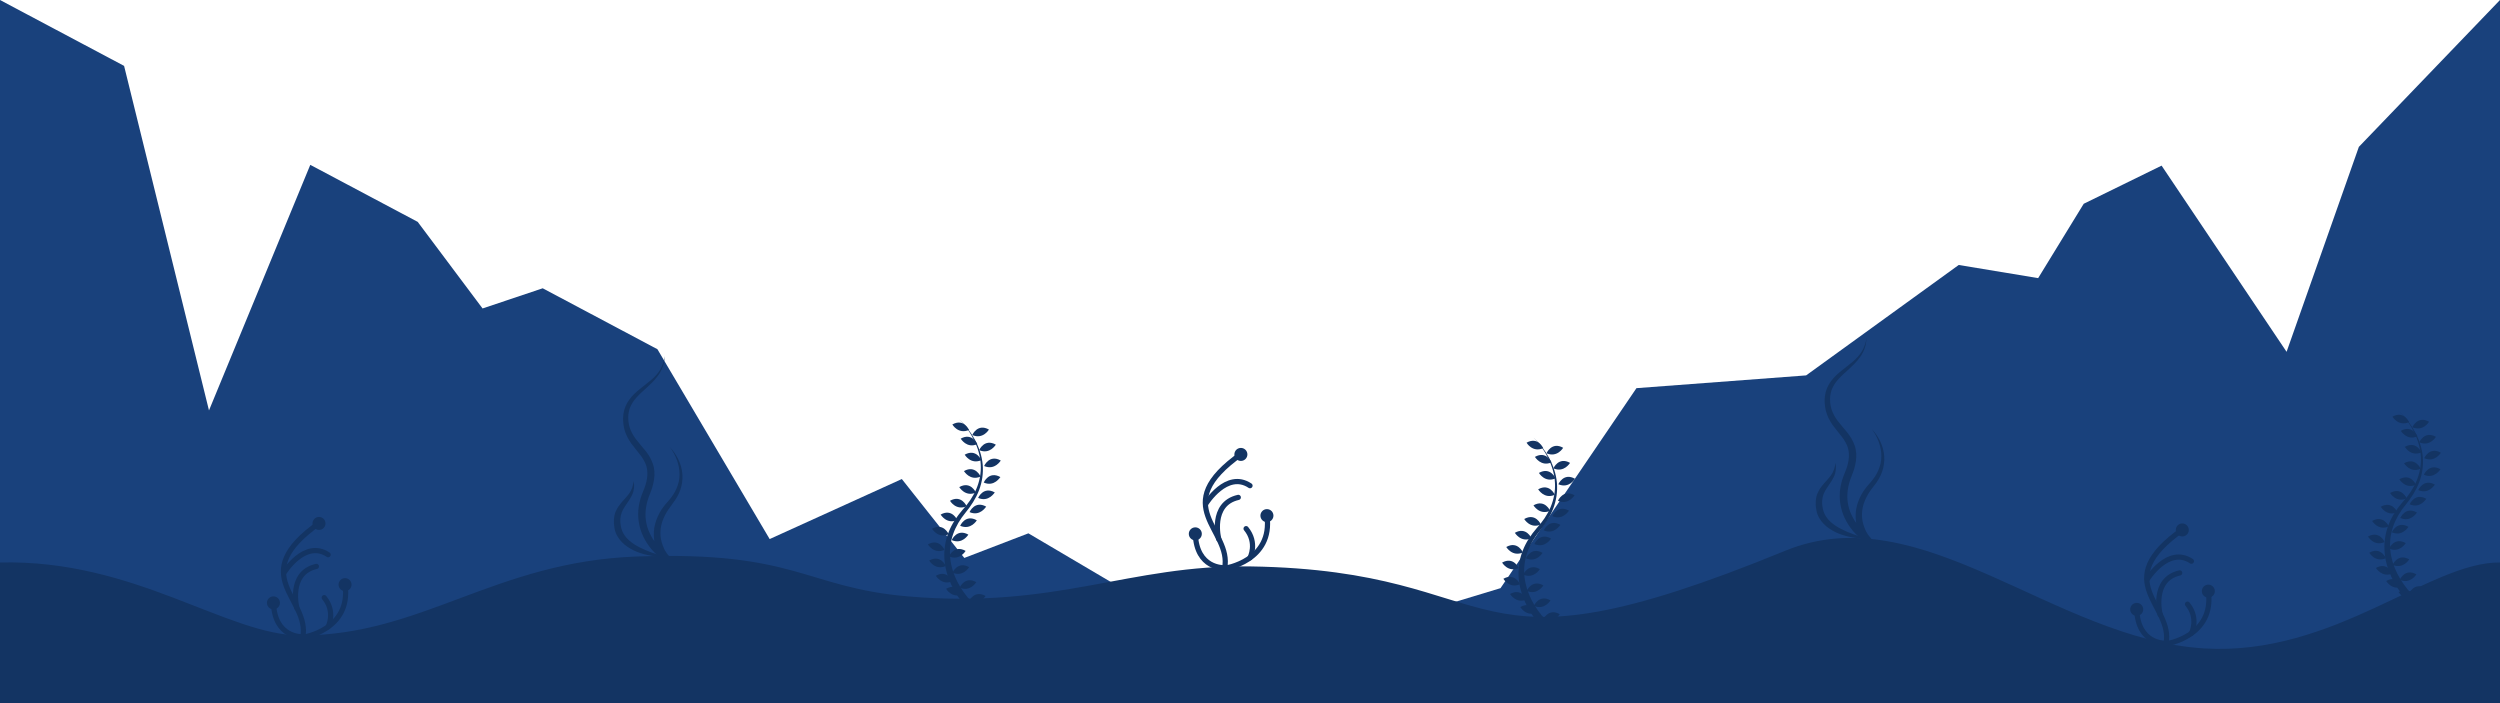 <?xml version="1.0" encoding="utf-8"?>
<!-- Generator: Adobe Illustrator 21.0.0, SVG Export Plug-In . SVG Version: 6.00 Build 0)  -->
<svg version="1.1" id="Layer_1" xmlns="http://www.w3.org/2000/svg" xmlns:xlink="http://www.w3.org/1999/xlink" x="0px" y="0px"
	 viewBox="0 0 1920 540" style="enable-background:new 0 0 1920 540;" xml:space="preserve">
<style type="text/css">
	.st0{fill:#19417C;}
	.st1{fill:#133463;}
	.st2{fill:none;stroke:#133463;stroke-width:4;stroke-linecap:round;stroke-miterlimit:10;}
	.st3{fill:none;}
</style>
<polygon id="mountains" class="st0" points="1920,540 0,540 0,0 95.3,50.6 160.5,315.2 238.3,126.6 320.8,170.4 370.6,236.9 
	416.8,221.4 504.9,268.2 591.1,414 692.6,367.9 740.6,428.5 789.8,409.6 960,510 1152.4,451.7 1256.8,298.1 1387.1,288.3 
	1504.3,203.5 1565.3,213.6 1600.3,156.5 1660.1,127.2 1756.1,270.2 1811.6,112.8 1920,0 "/>
<path id="floor" class="st1" d="M1920,540H0V432c103.5-2.6,174.4,56,231,56c93,0,148.9-56.6,257.9-60.6C612,423,617.8,451.1,697,458
	c115.3,10,169.4-24.4,263-23c205.4,3.1,155,93,411-12c104.8-43,206,68,322,75c99.3,6,173.1-66.7,227-66C1920,468,1920,504,1920,540z
	"/>
<g>
	<path class="st2" d="M245.5,401.5c-57.5,40.5-7,58-13,88c0,0,37.5-5.5,32.5-40.5"/>
	<path class="st2" d="M218,440c0,0,16-26,34-14"/>
	<path class="st2" d="M228,467c0,0-7-27,15-32"/>
	<path class="st2" d="M252,481.4c0,0,6-11.4-3-22.4"/>
	<path class="st2" d="M232,489c0,0-21,1-22-26"/>
	<circle class="st1" cx="245" cy="402" r="5"/>
	<circle class="st1" cx="210" cy="463" r="5"/>
	<circle class="st1" cx="265" cy="449" r="5"/>
</g>
<g>
	<path class="st2" d="M1676.5,406.5c-57.5,40.5-7,58-13,88c0,0,37.5-5.5,32.5-40.5"/>
	<path class="st2" d="M1649,445c0,0,16-26,34-14"/>
	<path class="st2" d="M1659,472c0,0-7-27,15-32"/>
	<path class="st2" d="M1683,486.4c0,0,6-11.4-3-22.4"/>
	<path class="st2" d="M1663,494c0,0-21,1-22-26"/>
	<circle class="st1" cx="1676" cy="407" r="5"/>
	<circle class="st1" cx="1641" cy="468" r="5"/>
	<circle class="st1" cx="1696" cy="454" r="5"/>
</g>
<g>
	<path class="st2" d="M953.5,348.5c-57.5,40.5-7,58-13,88c0,0,37.5-5.5,32.5-40.5"/>
	<path class="st2" d="M926,387c0,0,16-26,34-14"/>
	<path class="st2" d="M936,414c0,0-7-27,15-32"/>
	<path class="st2" d="M960,428.4c0,0,6-11.4-3-22.4"/>
	<path class="st2" d="M940,436c0,0-21,1-22-26"/>
	<circle class="st1" cx="953" cy="349" r="5"/>
	<circle class="st1" cx="918" cy="410" r="5"/>
	<circle class="st1" cx="973" cy="396" r="5"/>
</g>
<g>
	<path class="st1" d="M510.5,273.5c-0.1,1.8-0.3,3.7-0.7,5.5c-0.2,0.9-0.5,1.8-0.8,2.7c-0.4,0.9-0.7,1.8-1.1,2.6
		c-0.8,1.7-1.8,3.3-3,4.8c-1.1,1.5-2.4,2.9-3.7,4.3c-2.6,2.7-5.4,5.1-8.1,7.6c-2.7,2.5-5.2,5-7.1,7.9c-0.9,1.5-1.7,3-2.3,4.5
		c-0.5,1.6-0.9,3.2-1.1,4.9c-0.3,3.3,0,6.9,1,10c1,3.2,2.7,6.2,4.8,9c2.1,2.8,4.6,5.5,7,8.5c1.2,1.5,2.4,3.1,3.4,4.8
		c1,1.7,1.9,3.6,2.6,5.6c1.4,4,1.5,8.2,0.9,12.2c-0.6,4-1.8,7.7-3.3,11.3c-1.3,3.2-2.3,6.5-2.8,9.9c-1.1,6.7-0.2,13.7,2.8,19.9
		c1.4,3.1,3.3,6,5.5,8.7c1.1,1.3,2.3,2.6,3.5,3.8c0.6,0.6,1.3,1.2,1.9,1.7c0.6,0.5,1.4,1.1,1.9,1.5l-3.6,4c-0.4-0.5-0.7-0.9-1-1.4
		c-0.3-0.4-0.6-0.9-0.8-1.4c-0.5-0.9-1-1.8-1.4-2.8c-0.9-1.9-1.6-3.9-2-5.9c-1-4.1-1.1-8.3-0.5-12.4c0.7-4.1,2.2-8,4.1-11.5
		c1-1.8,2.1-3.5,3.3-5c0.6-0.8,1.2-1.6,1.9-2.3l1.9-2.2c2.4-2.8,4.5-5.8,5.9-9.2c0.7-1.7,1.3-3.4,1.7-5.2c0.4-1.8,0.6-3.6,0.6-5.5
		c0-3.7-0.7-7.4-2-11c-1.3-3.5-3.1-7-5.5-10c2.7,2.7,4.9,6,6.6,9.5c1.7,3.5,2.8,7.4,3.1,11.4c0.1,2,0.1,4-0.2,6
		c-0.3,2-0.7,4-1.4,5.9c-1.3,3.8-3.4,7.3-5.9,10.5L515,389c-0.6,0.7-1.1,1.5-1.6,2.2c-1,1.5-2,3.1-2.8,4.7
		c-1.6,3.2-2.8,6.7-3.2,10.2c-0.4,3.5-0.2,7.1,0.8,10.4c0.5,1.7,1.1,3.3,1.8,4.9c0.4,0.8,0.8,1.6,1.3,2.3c0.2,0.4,0.5,0.7,0.7,1.1
		c0.2,0.3,0.5,0.7,0.7,0.9l12.4,14.9l-16-10.8c-0.9-0.6-1.7-1.2-2.4-1.8c-0.8-0.6-1.5-1.3-2.2-1.9c-1.4-1.3-2.8-2.7-4.1-4.2
		c-2.5-3-4.7-6.3-6.4-9.9c-3.4-7.1-4.7-15.4-3.4-23.3c0.6-3.9,1.8-7.7,3.3-11.3c1.4-3.2,2.5-6.6,3-9.9c0.5-3.3,0.4-6.6-0.5-9.6
		c-0.5-1.5-1.1-3-2-4.5c-0.8-1.5-1.8-2.9-2.9-4.3c-2.1-2.8-4.6-5.6-6.9-8.8c-2.2-3.2-4.1-6.8-5.1-10.7c-0.5-1.9-0.8-3.9-0.9-5.9
		c-0.2-2,0-4,0.2-5.9c0.3-2,0.8-3.9,1.6-5.8c0.8-1.8,1.8-3.6,3-5.2c2.3-3.2,5.2-5.8,8.1-8.1c2.9-2.4,5.8-4.5,8.6-6.9
		c1.4-1.2,2.7-2.4,3.9-3.8c1.2-1.3,2.3-2.8,3.2-4.3C508.8,280.7,510,277.1,510.5,273.5z"/>
</g>
<g>
	<path class="st1" d="M510.5,427.5c-7.1,0.2-14.3-1-21.1-3.6c-1.7-0.7-3.4-1.4-5-2.4c-1.6-0.9-3.2-2-4.7-3.2
		c-2.9-2.4-5.5-5.6-6.9-9.4c-0.4-0.9-0.6-1.9-0.8-2.9c-0.2-0.9-0.3-1.9-0.4-2.8c-0.2-0.9-0.1-1.9-0.1-2.9c0-0.5,0-1,0-1.5l0.2-1.5
		c0.1-0.5,0.1-1,0.2-1.5l0.4-1.4c0.2-0.5,0.2-1,0.5-1.4l0.6-1.3c0.4-0.9,0.9-1.7,1.4-2.5c0.5-0.8,1.1-1.5,1.7-2.3
		c2.3-2.9,4.8-5.2,6.7-7.9c0.5-0.7,0.9-1.4,1.3-2.1c0.3-0.8,0.7-1.5,1-2.3c0.2-0.8,0.5-1.6,0.7-2.5c0.1-0.9,0.2-1.7,0.4-2.6
		c0.1,0.9,0.2,1.8,0.4,2.7c0,0.9,0,1.8-0.1,2.7c-0.1,0.9-0.3,1.8-0.5,2.7c-0.3,0.9-0.6,1.8-1,2.6c-1.6,3.4-3.9,6.3-5.7,9.1
		c-1.8,2.8-3,5.7-3.2,8.7l-0.1,1.1c0,0.4,0,0.8,0,1.2c0.1,0.8,0,1.6,0.2,2.4l0.4,2.4c0.2,0.7,0.4,1.5,0.7,2.2
		c0.2,0.7,0.6,1.4,0.9,2.1c0.4,0.7,0.8,1.3,1.2,1.9c0.9,1.3,1.9,2.4,3.1,3.5c2.4,2.2,5.2,4,8.2,5.5
		C497.1,423.4,503.7,425.6,510.5,427.5z"/>
</g>
<g>
	<path class="st1" d="M1433.5,259.5c-0.1,1.8-0.3,3.7-0.7,5.5c-0.2,0.9-0.5,1.8-0.8,2.7c-0.4,0.9-0.7,1.8-1.1,2.6
		c-0.8,1.7-1.8,3.3-3,4.8c-1.1,1.5-2.4,2.9-3.7,4.3c-2.6,2.7-5.4,5.1-8.1,7.6c-2.7,2.5-5.2,5-7.1,7.9c-0.9,1.5-1.7,3-2.3,4.5
		c-0.5,1.6-0.9,3.2-1.1,4.9c-0.3,3.3,0,6.9,1,10c1,3.2,2.7,6.2,4.8,9c2.1,2.8,4.6,5.5,7,8.5c1.2,1.5,2.4,3.1,3.4,4.8
		c1,1.7,1.9,3.6,2.6,5.6c1.4,4,1.5,8.2,0.9,12.2c-0.6,4-1.8,7.7-3.3,11.3c-1.3,3.2-2.3,6.5-2.8,9.9c-1.1,6.7-0.2,13.7,2.8,19.9
		c1.4,3.1,3.3,6,5.5,8.7c1.1,1.3,2.3,2.6,3.5,3.8c0.6,0.6,1.3,1.2,1.9,1.7c0.6,0.5,1.4,1.1,1.9,1.5l-3.6,4c-0.4-0.5-0.7-0.9-1-1.4
		c-0.3-0.4-0.6-0.9-0.8-1.4c-0.5-0.9-1-1.8-1.4-2.8c-0.9-1.9-1.6-3.9-2-5.9c-1-4.1-1.1-8.3-0.5-12.4c0.7-4.1,2.2-8,4.1-11.5
		c1-1.8,2.1-3.5,3.3-5c0.6-0.8,1.2-1.6,1.9-2.3l1.9-2.2c2.4-2.8,4.5-5.8,5.9-9.2c0.7-1.7,1.3-3.4,1.7-5.2c0.4-1.8,0.6-3.6,0.6-5.5
		c0-3.7-0.7-7.4-2-11c-1.3-3.5-3.1-7-5.5-10c2.7,2.7,4.9,6,6.6,9.5c1.7,3.5,2.8,7.4,3.1,11.4c0.1,2,0.1,4-0.2,6
		c-0.3,2-0.7,4-1.4,5.9c-1.3,3.8-3.4,7.3-5.9,10.5l-1.8,2.3c-0.6,0.7-1.1,1.5-1.6,2.2c-1,1.5-2,3.1-2.8,4.7
		c-1.6,3.2-2.8,6.7-3.2,10.2c-0.4,3.5-0.2,7.1,0.8,10.4c0.5,1.7,1.1,3.3,1.8,4.9c0.4,0.8,0.8,1.6,1.3,2.3c0.2,0.4,0.5,0.7,0.7,1.1
		c0.2,0.3,0.5,0.7,0.7,0.9l12.4,14.9l-16-10.8c-0.9-0.6-1.7-1.2-2.4-1.8c-0.8-0.6-1.5-1.3-2.2-1.9c-1.4-1.3-2.8-2.7-4.1-4.2
		c-2.5-3-4.7-6.3-6.4-9.9c-3.4-7.1-4.7-15.4-3.4-23.3c0.6-3.9,1.8-7.7,3.3-11.3c1.4-3.2,2.5-6.6,3-9.9c0.5-3.3,0.4-6.6-0.5-9.6
		c-0.5-1.5-1.1-3-2-4.5c-0.8-1.5-1.8-2.9-2.9-4.3c-2.1-2.8-4.6-5.6-6.9-8.8c-2.2-3.2-4.1-6.8-5.1-10.7c-0.5-1.9-0.8-3.9-0.9-5.9
		c-0.2-2,0-4,0.2-5.9c0.3-2,0.8-3.9,1.6-5.8c0.8-1.8,1.8-3.6,3-5.2c2.3-3.2,5.2-5.8,8.1-8.1c2.9-2.4,5.8-4.5,8.6-6.9
		c1.4-1.2,2.7-2.4,3.9-3.8c1.2-1.3,2.3-2.8,3.2-4.3C1431.8,266.7,1433,263.1,1433.5,259.5z"/>
</g>
<g>
	<path class="st1" d="M1433.5,413.5c-7.1,0.2-14.3-1-21.1-3.6c-1.7-0.7-3.4-1.4-5-2.4c-1.6-0.9-3.2-2-4.7-3.2
		c-2.9-2.4-5.5-5.6-6.9-9.4c-0.4-0.9-0.6-1.9-0.8-2.9c-0.2-0.9-0.3-1.9-0.4-2.8c-0.2-0.9-0.1-1.9-0.1-2.9c0-0.5,0-1,0-1.5l0.2-1.5
		c0.1-0.5,0.1-1,0.2-1.5l0.4-1.4c0.2-0.5,0.2-1,0.5-1.4l0.6-1.3c0.4-0.9,0.9-1.7,1.4-2.5c0.5-0.8,1.1-1.5,1.7-2.3
		c2.3-2.9,4.8-5.2,6.7-7.9c0.5-0.7,0.9-1.4,1.3-2.1c0.3-0.8,0.7-1.5,1-2.3c0.2-0.8,0.5-1.6,0.7-2.5c0.1-0.9,0.2-1.7,0.4-2.6
		c0.1,0.9,0.2,1.8,0.4,2.7c0,0.9,0,1.8-0.1,2.7c-0.1,0.9-0.3,1.8-0.5,2.7c-0.3,0.9-0.6,1.8-1,2.6c-1.6,3.4-3.9,6.3-5.7,9.1
		c-1.8,2.8-3,5.7-3.2,8.7l-0.1,1.1c0,0.4,0,0.8,0,1.2c0.1,0.8,0,1.6,0.2,2.4l0.4,2.4c0.2,0.7,0.4,1.5,0.7,2.2
		c0.2,0.7,0.6,1.4,0.9,2.1c0.4,0.7,0.8,1.3,1.2,1.9c0.9,1.3,1.9,2.4,3.1,3.5c2.4,2.2,5.2,4,8.2,5.5
		C1420.1,409.4,1426.7,411.6,1433.5,413.5z"/>
</g>
<g>
	<g>
		<path class="st1" d="M741.9,466.1c-0.7-0.7-1.2-1.3-1.8-2c-0.6-0.7-1.1-1.3-1.6-2c-1-1.4-2-2.8-3-4.2c-1.9-2.9-3.5-5.9-5-9
			c-2.9-6.2-4.8-13-5.2-19.9c-0.4-6.9,0.7-13.9,3.2-20.2c2.5-6.4,6.3-12.1,10.7-17.2c4.4-4.8,8.1-10.1,10.6-16
			c2.5-5.9,3.8-12.4,3.4-18.8c-0.3-6.5-2.2-12.8-5.1-18.7c-2.9-5.9-6.7-11.3-11.3-16c4.8,4.5,8.8,9.9,12,15.7
			c3.1,5.8,5.3,12.3,5.9,18.9c0.6,6.7-0.4,13.5-2.8,19.8c-2.4,6.3-6.2,12.1-10.4,17.2c-4.1,5-7.4,10.5-9.5,16.5
			c-2.1,6-2.9,12.3-2.2,18.6c0.6,6.2,2.6,12.3,5.4,17.9c1.4,2.8,3.1,5.5,4.9,8.1c0.9,1.3,1.9,2.5,2.9,3.8c0.5,0.6,1,1.2,1.5,1.8
			c0.5,0.6,1.1,1.2,1.5,1.6L741.9,466.1z"/>
	</g>
	<g>
		<g>
			<g>
				<rect x="731.4" y="324.5" class="st3" width="12.8" height="6.6"/>
				<path class="st1" d="M744.2,330.2c0,0-4-9.2-12.8-4.2C731.4,326,735.9,333.8,744.2,330.2z"/>
			</g>
			<g>
				<rect x="737.9" y="335.4" class="st3" width="12.8" height="6.6"/>
				<path class="st1" d="M750.6,341.1c0,0-4-9.2-12.8-4.2C737.9,336.9,742.4,344.7,750.6,341.1z"/>
			</g>
			<g>
				<rect x="740.9" y="347.7" class="st3" width="12.8" height="6.6"/>
				<path class="st1" d="M753.7,353.4c0,0-4-9.2-12.8-4.2C740.9,349.2,745.4,357,753.7,353.4z"/>
			</g>
			<g>
				<rect x="740.4" y="360.3" class="st3" width="12.8" height="6.6"/>
				<path class="st1" d="M753.1,366c0,0-4-9.2-12.8-4.2C740.4,361.8,744.9,369.6,753.1,366z"/>
			</g>
			<g>
				<rect x="736.7" y="372.6" class="st3" width="12.8" height="6.6"/>
				<path class="st1" d="M749.5,378.3c0,0-4-9.2-12.8-4.2C736.7,374,741.2,381.9,749.5,378.3z"/>
			</g>
			<g>
				<rect x="729.6" y="383.1" class="st3" width="12.8" height="6.6"/>
				<path class="st1" d="M742.4,388.8c0,0-4-9.2-12.8-4.2C729.6,384.6,734.1,392.4,742.4,388.8z"/>
			</g>
			<g>
				<rect x="722.4" y="393.7" class="st3" width="12.8" height="6.6"/>
				<path class="st1" d="M735.2,399.4c0,0-4-9.2-12.8-4.2C722.4,395.1,726.9,403,735.2,399.4z"/>
			</g>
			<g>
				<rect x="715.8" y="404.6" class="st3" width="12.8" height="6.6"/>
				<path class="st1" d="M728.6,410.3c0,0-4-9.2-12.8-4.2C715.8,406,720.3,413.9,728.6,410.3z"/>
			</g>
			<g>
				<rect x="712.6" y="416.6" class="st3" width="12.8" height="6.6"/>
				<path class="st1" d="M725.4,422.3c0,0-4-9.2-12.8-4.2C712.6,418,717.1,425.9,725.4,422.3z"/>
			</g>
			<g>
				<rect x="713.6" y="429" class="st3" width="12.8" height="6.6"/>
				<path class="st1" d="M726.4,434.7c0,0-4-9.2-12.8-4.2C713.6,430.5,718.1,438.3,726.4,434.7z"/>
			</g>
			<g>
				<rect x="718.7" y="440.7" class="st3" width="12.8" height="6.6"/>
				<path class="st1" d="M731.5,446.4c0,0-4-9.2-12.8-4.2C718.7,442.1,723.3,450,731.5,446.4z"/>
			</g>
			<g>
				<rect x="726.6" y="450.7" class="st3" width="12.8" height="6.6"/>
				<path class="st1" d="M739.4,456.4c0,0-4-9.2-12.8-4.2C726.6,452.2,731.1,460,739.4,456.4z"/>
			</g>
			<g>
				<rect x="736.1" y="459.2" class="st3" width="12.8" height="6.6"/>
				<path class="st1" d="M748.9,464.9c0,0-4-9.2-12.8-4.2C736.1,460.6,740.6,468.5,748.9,464.9z"/>
			</g>
		</g>
	</g>
	<g>
		<g>
			<g>
				<rect x="746.7" y="328.5" class="st3" width="12.8" height="6.6"/>
				<path class="st1" d="M746.7,334.1c0,0,4-9.2,12.8-4.2C759.5,329.9,755,337.7,746.7,334.1z"/>
			</g>
			<g>
				<rect x="752" y="340" class="st3" width="12.8" height="6.6"/>
				<path class="st1" d="M752,345.7c0,0,4-9.2,12.8-4.2C764.8,341.4,760.3,349.3,752,345.7z"/>
			</g>
			<g>
				<rect x="755.8" y="352.2" class="st3" width="12.8" height="6.6"/>
				<path class="st1" d="M755.8,357.9c0,0,4-9.2,12.8-4.2C768.6,353.6,764.1,361.5,755.8,357.9z"/>
			</g>
			<g>
				<rect x="755.5" y="364.9" class="st3" width="12.8" height="6.6"/>
				<path class="st1" d="M755.5,370.6c0,0,4-9.2,12.8-4.2C768.2,366.3,763.7,374.2,755.5,370.6z"/>
			</g>
			<g>
				<rect x="751.2" y="376.7" class="st3" width="12.8" height="6.6"/>
				<path class="st1" d="M751.2,382.4c0,0,4-9.2,12.8-4.2C763.9,378.1,759.4,386,751.2,382.4z"/>
			</g>
			<g>
				<rect x="744.6" y="387.6" class="st3" width="12.8" height="6.6"/>
				<path class="st1" d="M744.6,393.3c0,0,4-9.2,12.8-4.2C757.3,389,752.8,396.9,744.6,393.3z"/>
			</g>
			<g>
				<rect x="737.4" y="398.1" class="st3" width="12.8" height="6.6"/>
				<path class="st1" d="M737.4,403.8c0,0,4-9.2,12.8-4.2C750.2,399.6,745.6,407.4,737.4,403.8z"/>
			</g>
			<g>
				<rect x="730.9" y="409.1" class="st3" width="12.8" height="6.6"/>
				<path class="st1" d="M730.9,414.8c0,0,4-9.2,12.8-4.2C743.7,410.5,739.2,418.4,730.9,414.8z"/>
			</g>
			<g>
				<rect x="728.8" y="421.6" class="st3" width="12.8" height="6.6"/>
				<path class="st1" d="M728.8,427.3c0,0,4-9.2,12.8-4.2C741.6,423.1,737,430.9,728.8,427.3z"/>
			</g>
			<g>
				<rect x="731.5" y="434.1" class="st3" width="12.8" height="6.6"/>
				<path class="st1" d="M731.5,439.8c0,0,4-9.2,12.8-4.2C744.3,435.5,739.8,443.4,731.5,439.8z"/>
			</g>
			<g>
				<rect x="737" y="445.6" class="st3" width="12.8" height="6.6"/>
				<path class="st1" d="M737,451.3c0,0,4-9.2,12.8-4.2C749.8,447,745.3,454.9,737,451.3z"/>
			</g>
			<g>
				<rect x="744.1" y="456.2" class="st3" width="12.8" height="6.6"/>
				<path class="st1" d="M744.1,461.9c0,0,4-9.2,12.8-4.2C756.9,457.6,752.4,465.5,744.1,461.9z"/>
			</g>
		</g>
	</g>
</g>
<g>
	<g>
		<path class="st1" d="M1182.9,480.1c-0.7-0.7-1.2-1.3-1.8-2c-0.6-0.7-1.1-1.3-1.6-2c-1-1.4-2-2.8-3-4.2c-1.9-2.9-3.5-5.9-5-9
			c-2.9-6.2-4.8-13-5.2-19.9c-0.4-6.9,0.7-13.9,3.2-20.2c2.5-6.4,6.3-12.1,10.7-17.2c4.4-4.8,8.1-10.1,10.6-16
			c2.5-5.9,3.8-12.4,3.4-18.8c-0.3-6.5-2.2-12.8-5.1-18.7c-2.9-5.9-6.7-11.3-11.3-16c4.8,4.5,8.8,9.9,12,15.7
			c3.1,5.8,5.3,12.3,5.9,18.9c0.6,6.7-0.4,13.5-2.8,19.8c-2.4,6.3-6.2,12.1-10.4,17.2c-4.1,5-7.4,10.5-9.5,16.5
			c-2.1,6-2.9,12.3-2.2,18.6c0.6,6.2,2.6,12.3,5.4,17.9c1.4,2.8,3.1,5.5,4.9,8.1c0.9,1.3,1.9,2.5,2.9,3.8c0.5,0.6,1,1.2,1.5,1.8
			c0.5,0.6,1.1,1.2,1.5,1.6L1182.9,480.1z"/>
	</g>
	<g>
		<g>
			<g>
				<rect x="1172.4" y="338.5" class="st3" width="12.8" height="6.6"/>
				<path class="st1" d="M1185.2,344.2c0,0-4-9.2-12.8-4.2C1172.4,340,1176.9,347.8,1185.2,344.2z"/>
			</g>
			<g>
				<rect x="1178.9" y="349.4" class="st3" width="12.8" height="6.6"/>
				<path class="st1" d="M1191.6,355.1c0,0-4-9.2-12.8-4.2C1178.9,350.9,1183.4,358.7,1191.6,355.1z"/>
			</g>
			<g>
				<rect x="1181.9" y="361.7" class="st3" width="12.8" height="6.6"/>
				<path class="st1" d="M1194.7,367.4c0,0-4-9.2-12.8-4.2C1181.9,363.2,1186.4,371,1194.7,367.4z"/>
			</g>
			<g>
				<rect x="1181.4" y="374.3" class="st3" width="12.8" height="6.6"/>
				<path class="st1" d="M1194.1,380c0,0-4-9.2-12.8-4.2C1181.4,375.8,1185.9,383.6,1194.1,380z"/>
			</g>
			<g>
				<rect x="1177.7" y="386.6" class="st3" width="12.8" height="6.6"/>
				<path class="st1" d="M1190.5,392.3c0,0-4-9.2-12.8-4.2C1177.7,388,1182.2,395.9,1190.5,392.3z"/>
			</g>
			<g>
				<rect x="1170.6" y="397.1" class="st3" width="12.8" height="6.6"/>
				<path class="st1" d="M1183.4,402.8c0,0-4-9.2-12.8-4.2C1170.6,398.6,1175.1,406.4,1183.4,402.8z"/>
			</g>
			<g>
				<rect x="1163.4" y="407.7" class="st3" width="12.8" height="6.6"/>
				<path class="st1" d="M1176.2,413.4c0,0-4-9.2-12.8-4.2C1163.4,409.1,1167.9,417,1176.2,413.4z"/>
			</g>
			<g>
				<rect x="1156.8" y="418.6" class="st3" width="12.8" height="6.6"/>
				<path class="st1" d="M1169.6,424.3c0,0-4-9.2-12.8-4.2C1156.8,420,1161.3,427.9,1169.6,424.3z"/>
			</g>
			<g>
				<rect x="1153.6" y="430.6" class="st3" width="12.8" height="6.6"/>
				<path class="st1" d="M1166.4,436.3c0,0-4-9.2-12.8-4.2C1153.6,432,1158.1,439.9,1166.4,436.3z"/>
			</g>
			<g>
				<rect x="1154.6" y="443" class="st3" width="12.8" height="6.6"/>
				<path class="st1" d="M1167.4,448.7c0,0-4-9.2-12.8-4.2C1154.6,444.5,1159.1,452.3,1167.4,448.7z"/>
			</g>
			<g>
				<rect x="1159.7" y="454.7" class="st3" width="12.8" height="6.6"/>
				<path class="st1" d="M1172.5,460.4c0,0-4-9.2-12.8-4.2C1159.7,456.1,1164.3,464,1172.5,460.4z"/>
			</g>
			<g>
				<rect x="1167.6" y="464.7" class="st3" width="12.8" height="6.6"/>
				<path class="st1" d="M1180.4,470.4c0,0-4-9.2-12.8-4.2C1167.6,466.2,1172.1,474,1180.4,470.4z"/>
			</g>
			<g>
				<rect x="1177.1" y="473.2" class="st3" width="12.8" height="6.6"/>
				<path class="st1" d="M1189.9,478.9c0,0-4-9.2-12.8-4.2C1177.1,474.6,1181.6,482.5,1189.9,478.9z"/>
			</g>
		</g>
	</g>
	<g>
		<g>
			<g>
				<rect x="1187.7" y="342.5" class="st3" width="12.8" height="6.6"/>
				<path class="st1" d="M1187.7,348.1c0,0,4-9.2,12.8-4.2C1200.5,343.9,1196,351.7,1187.7,348.1z"/>
			</g>
			<g>
				<rect x="1193" y="354" class="st3" width="12.8" height="6.6"/>
				<path class="st1" d="M1193,359.7c0,0,4-9.2,12.8-4.2C1205.8,355.4,1201.3,363.3,1193,359.7z"/>
			</g>
			<g>
				<rect x="1196.8" y="366.2" class="st3" width="12.8" height="6.6"/>
				<path class="st1" d="M1196.8,371.9c0,0,4-9.2,12.8-4.2C1209.6,367.6,1205.1,375.5,1196.8,371.9z"/>
			</g>
			<g>
				<rect x="1196.5" y="378.9" class="st3" width="12.8" height="6.6"/>
				<path class="st1" d="M1196.5,384.6c0,0,4-9.2,12.8-4.2C1209.2,380.3,1204.7,388.2,1196.5,384.6z"/>
			</g>
			<g>
				<rect x="1192.2" y="390.7" class="st3" width="12.8" height="6.6"/>
				<path class="st1" d="M1192.2,396.4c0,0,4-9.2,12.8-4.2C1204.9,392.1,1200.4,400,1192.2,396.4z"/>
			</g>
			<g>
				<rect x="1185.6" y="401.6" class="st3" width="12.8" height="6.6"/>
				<path class="st1" d="M1185.6,407.3c0,0,4-9.2,12.8-4.2C1198.3,403,1193.8,410.9,1185.6,407.3z"/>
			</g>
			<g>
				<rect x="1178.4" y="412.1" class="st3" width="12.8" height="6.6"/>
				<path class="st1" d="M1178.4,417.8c0,0,4-9.2,12.8-4.2C1191.2,413.6,1186.6,421.4,1178.4,417.8z"/>
			</g>
			<g>
				<rect x="1171.9" y="423.1" class="st3" width="12.8" height="6.6"/>
				<path class="st1" d="M1171.9,428.8c0,0,4-9.2,12.8-4.2C1184.7,424.5,1180.2,432.4,1171.9,428.8z"/>
			</g>
			<g>
				<rect x="1169.8" y="435.6" class="st3" width="12.8" height="6.6"/>
				<path class="st1" d="M1169.8,441.3c0,0,4-9.2,12.8-4.2C1182.6,437.1,1178,444.9,1169.8,441.3z"/>
			</g>
			<g>
				<rect x="1172.5" y="448.1" class="st3" width="12.8" height="6.6"/>
				<path class="st1" d="M1172.5,453.8c0,0,4-9.2,12.8-4.2C1185.3,449.5,1180.8,457.4,1172.5,453.8z"/>
			</g>
			<g>
				<rect x="1178" y="459.6" class="st3" width="12.8" height="6.6"/>
				<path class="st1" d="M1178,465.3c0,0,4-9.2,12.8-4.2C1190.8,461,1186.3,468.9,1178,465.3z"/>
			</g>
			<g>
				<rect x="1185.1" y="470.2" class="st3" width="12.8" height="6.6"/>
				<path class="st1" d="M1185.1,475.9c0,0,4-9.2,12.8-4.2C1197.9,471.6,1193.4,479.5,1185.1,475.9z"/>
			</g>
		</g>
	</g>
</g>
<g>
	<g>
		<path class="st1" d="M1847.9,460.1c-0.7-0.7-1.2-1.3-1.8-2c-0.6-0.7-1.1-1.3-1.6-2c-1-1.4-2-2.8-3-4.2c-1.9-2.9-3.5-5.9-5-9
			c-2.9-6.2-4.8-13-5.2-19.9c-0.4-6.9,0.7-13.9,3.2-20.2c2.5-6.4,6.3-12.1,10.7-17.2c4.4-4.8,8.1-10.1,10.6-16
			c2.5-5.9,3.8-12.4,3.4-18.8c-0.3-6.5-2.2-12.8-5.1-18.7c-2.9-5.9-6.7-11.3-11.3-16c4.8,4.5,8.8,9.9,12,15.7
			c3.1,5.8,5.3,12.3,5.9,18.9c0.6,6.7-0.4,13.5-2.8,19.8c-2.4,6.3-6.2,12.1-10.4,17.2c-4.1,5-7.4,10.5-9.5,16.5
			c-2.1,6-2.9,12.3-2.2,18.6c0.6,6.2,2.6,12.3,5.4,17.9c1.4,2.8,3.1,5.5,4.9,8.1c0.9,1.3,1.9,2.5,2.9,3.8c0.5,0.6,1,1.2,1.5,1.8
			c0.5,0.6,1.1,1.2,1.5,1.6L1847.9,460.1z"/>
	</g>
	<g>
		<g>
			<g>
				<rect x="1837.4" y="318.5" class="st3" width="12.8" height="6.6"/>
				<path class="st1" d="M1850.2,324.2c0,0-4-9.2-12.8-4.2C1837.4,320,1841.9,327.8,1850.2,324.2z"/>
			</g>
			<g>
				<rect x="1843.9" y="329.4" class="st3" width="12.8" height="6.6"/>
				<path class="st1" d="M1856.6,335.1c0,0-4-9.2-12.8-4.2C1843.9,330.9,1848.4,338.7,1856.6,335.1z"/>
			</g>
			<g>
				<rect x="1846.9" y="341.7" class="st3" width="12.8" height="6.6"/>
				<path class="st1" d="M1859.7,347.4c0,0-4-9.2-12.8-4.2C1846.9,343.2,1851.4,351,1859.7,347.4z"/>
			</g>
			<g>
				<rect x="1846.4" y="354.3" class="st3" width="12.8" height="6.6"/>
				<path class="st1" d="M1859.1,360c0,0-4-9.2-12.8-4.2C1846.4,355.8,1850.9,363.6,1859.1,360z"/>
			</g>
			<g>
				<rect x="1842.7" y="366.6" class="st3" width="12.8" height="6.6"/>
				<path class="st1" d="M1855.5,372.3c0,0-4-9.2-12.8-4.2C1842.7,368,1847.2,375.9,1855.5,372.3z"/>
			</g>
			<g>
				<rect x="1835.6" y="377.1" class="st3" width="12.8" height="6.6"/>
				<path class="st1" d="M1848.4,382.8c0,0-4-9.2-12.8-4.2C1835.6,378.6,1840.1,386.4,1848.4,382.8z"/>
			</g>
			<g>
				<rect x="1828.4" y="387.7" class="st3" width="12.8" height="6.6"/>
				<path class="st1" d="M1841.2,393.4c0,0-4-9.2-12.8-4.2C1828.4,389.1,1832.9,397,1841.2,393.4z"/>
			</g>
			<g>
				<rect x="1821.8" y="398.6" class="st3" width="12.8" height="6.6"/>
				<path class="st1" d="M1834.6,404.3c0,0-4-9.2-12.8-4.2C1821.8,400,1826.3,407.9,1834.6,404.3z"/>
			</g>
			<g>
				<rect x="1818.6" y="410.6" class="st3" width="12.8" height="6.6"/>
				<path class="st1" d="M1831.4,416.3c0,0-4-9.2-12.8-4.2C1818.6,412,1823.1,419.9,1831.4,416.3z"/>
			</g>
			<g>
				<rect x="1819.6" y="423" class="st3" width="12.8" height="6.6"/>
				<path class="st1" d="M1832.4,428.7c0,0-4-9.2-12.8-4.2C1819.6,424.5,1824.1,432.3,1832.4,428.7z"/>
			</g>
			<g>
				<rect x="1824.7" y="434.7" class="st3" width="12.8" height="6.6"/>
				<path class="st1" d="M1837.5,440.4c0,0-4-9.2-12.8-4.2C1824.7,436.1,1829.3,444,1837.5,440.4z"/>
			</g>
			<g>
				<rect x="1832.6" y="444.7" class="st3" width="12.8" height="6.6"/>
				<path class="st1" d="M1845.4,450.4c0,0-4-9.2-12.8-4.2C1832.6,446.2,1837.1,454,1845.4,450.4z"/>
			</g>
			<g>
				<rect x="1842.1" y="453.2" class="st3" width="12.8" height="6.6"/>
				<path class="st1" d="M1854.9,458.9c0,0-4-9.2-12.8-4.2C1842.1,454.6,1846.6,462.5,1854.9,458.9z"/>
			</g>
		</g>
	</g>
	<g>
		<g>
			<g>
				<rect x="1852.7" y="322.5" class="st3" width="12.8" height="6.6"/>
				<path class="st1" d="M1852.7,328.1c0,0,4-9.2,12.8-4.2C1865.5,323.9,1861,331.7,1852.7,328.1z"/>
			</g>
			<g>
				<rect x="1858" y="334" class="st3" width="12.8" height="6.6"/>
				<path class="st1" d="M1858,339.7c0,0,4-9.2,12.8-4.2C1870.8,335.4,1866.3,343.3,1858,339.7z"/>
			</g>
			<g>
				<rect x="1861.8" y="346.2" class="st3" width="12.8" height="6.6"/>
				<path class="st1" d="M1861.8,351.9c0,0,4-9.2,12.8-4.2C1874.6,347.6,1870.1,355.5,1861.8,351.9z"/>
			</g>
			<g>
				<rect x="1861.5" y="358.9" class="st3" width="12.8" height="6.6"/>
				<path class="st1" d="M1861.5,364.6c0,0,4-9.2,12.8-4.2C1874.2,360.3,1869.7,368.2,1861.5,364.6z"/>
			</g>
			<g>
				<rect x="1857.2" y="370.7" class="st3" width="12.8" height="6.6"/>
				<path class="st1" d="M1857.2,376.4c0,0,4-9.2,12.8-4.2C1869.9,372.1,1865.4,380,1857.2,376.4z"/>
			</g>
			<g>
				<rect x="1850.6" y="381.6" class="st3" width="12.8" height="6.6"/>
				<path class="st1" d="M1850.6,387.3c0,0,4-9.2,12.8-4.2C1863.3,383,1858.8,390.9,1850.6,387.3z"/>
			</g>
			<g>
				<rect x="1843.4" y="392.1" class="st3" width="12.8" height="6.6"/>
				<path class="st1" d="M1843.4,397.8c0,0,4-9.2,12.8-4.2C1856.2,393.6,1851.6,401.4,1843.4,397.8z"/>
			</g>
			<g>
				<rect x="1836.9" y="403.1" class="st3" width="12.8" height="6.6"/>
				<path class="st1" d="M1836.9,408.8c0,0,4-9.2,12.8-4.2C1849.7,404.5,1845.2,412.4,1836.9,408.8z"/>
			</g>
			<g>
				<rect x="1834.8" y="415.6" class="st3" width="12.8" height="6.6"/>
				<path class="st1" d="M1834.8,421.3c0,0,4-9.2,12.8-4.2C1847.6,417.1,1843,424.9,1834.8,421.3z"/>
			</g>
			<g>
				<rect x="1837.5" y="428.1" class="st3" width="12.8" height="6.6"/>
				<path class="st1" d="M1837.5,433.8c0,0,4-9.2,12.8-4.2C1850.3,429.5,1845.8,437.4,1837.5,433.8z"/>
			</g>
			<g>
				<rect x="1843" y="439.6" class="st3" width="12.8" height="6.6"/>
				<path class="st1" d="M1843,445.3c0,0,4-9.2,12.8-4.2C1855.8,441,1851.3,448.9,1843,445.3z"/>
			</g>
			<g>
				<rect x="1850.1" y="450.2" class="st3" width="12.8" height="6.6"/>
				<path class="st1" d="M1850.1,455.9c0,0,4-9.2,12.8-4.2C1862.9,451.6,1858.4,459.5,1850.1,455.9z"/>
			</g>
		</g>
	</g>
</g>
</svg>
